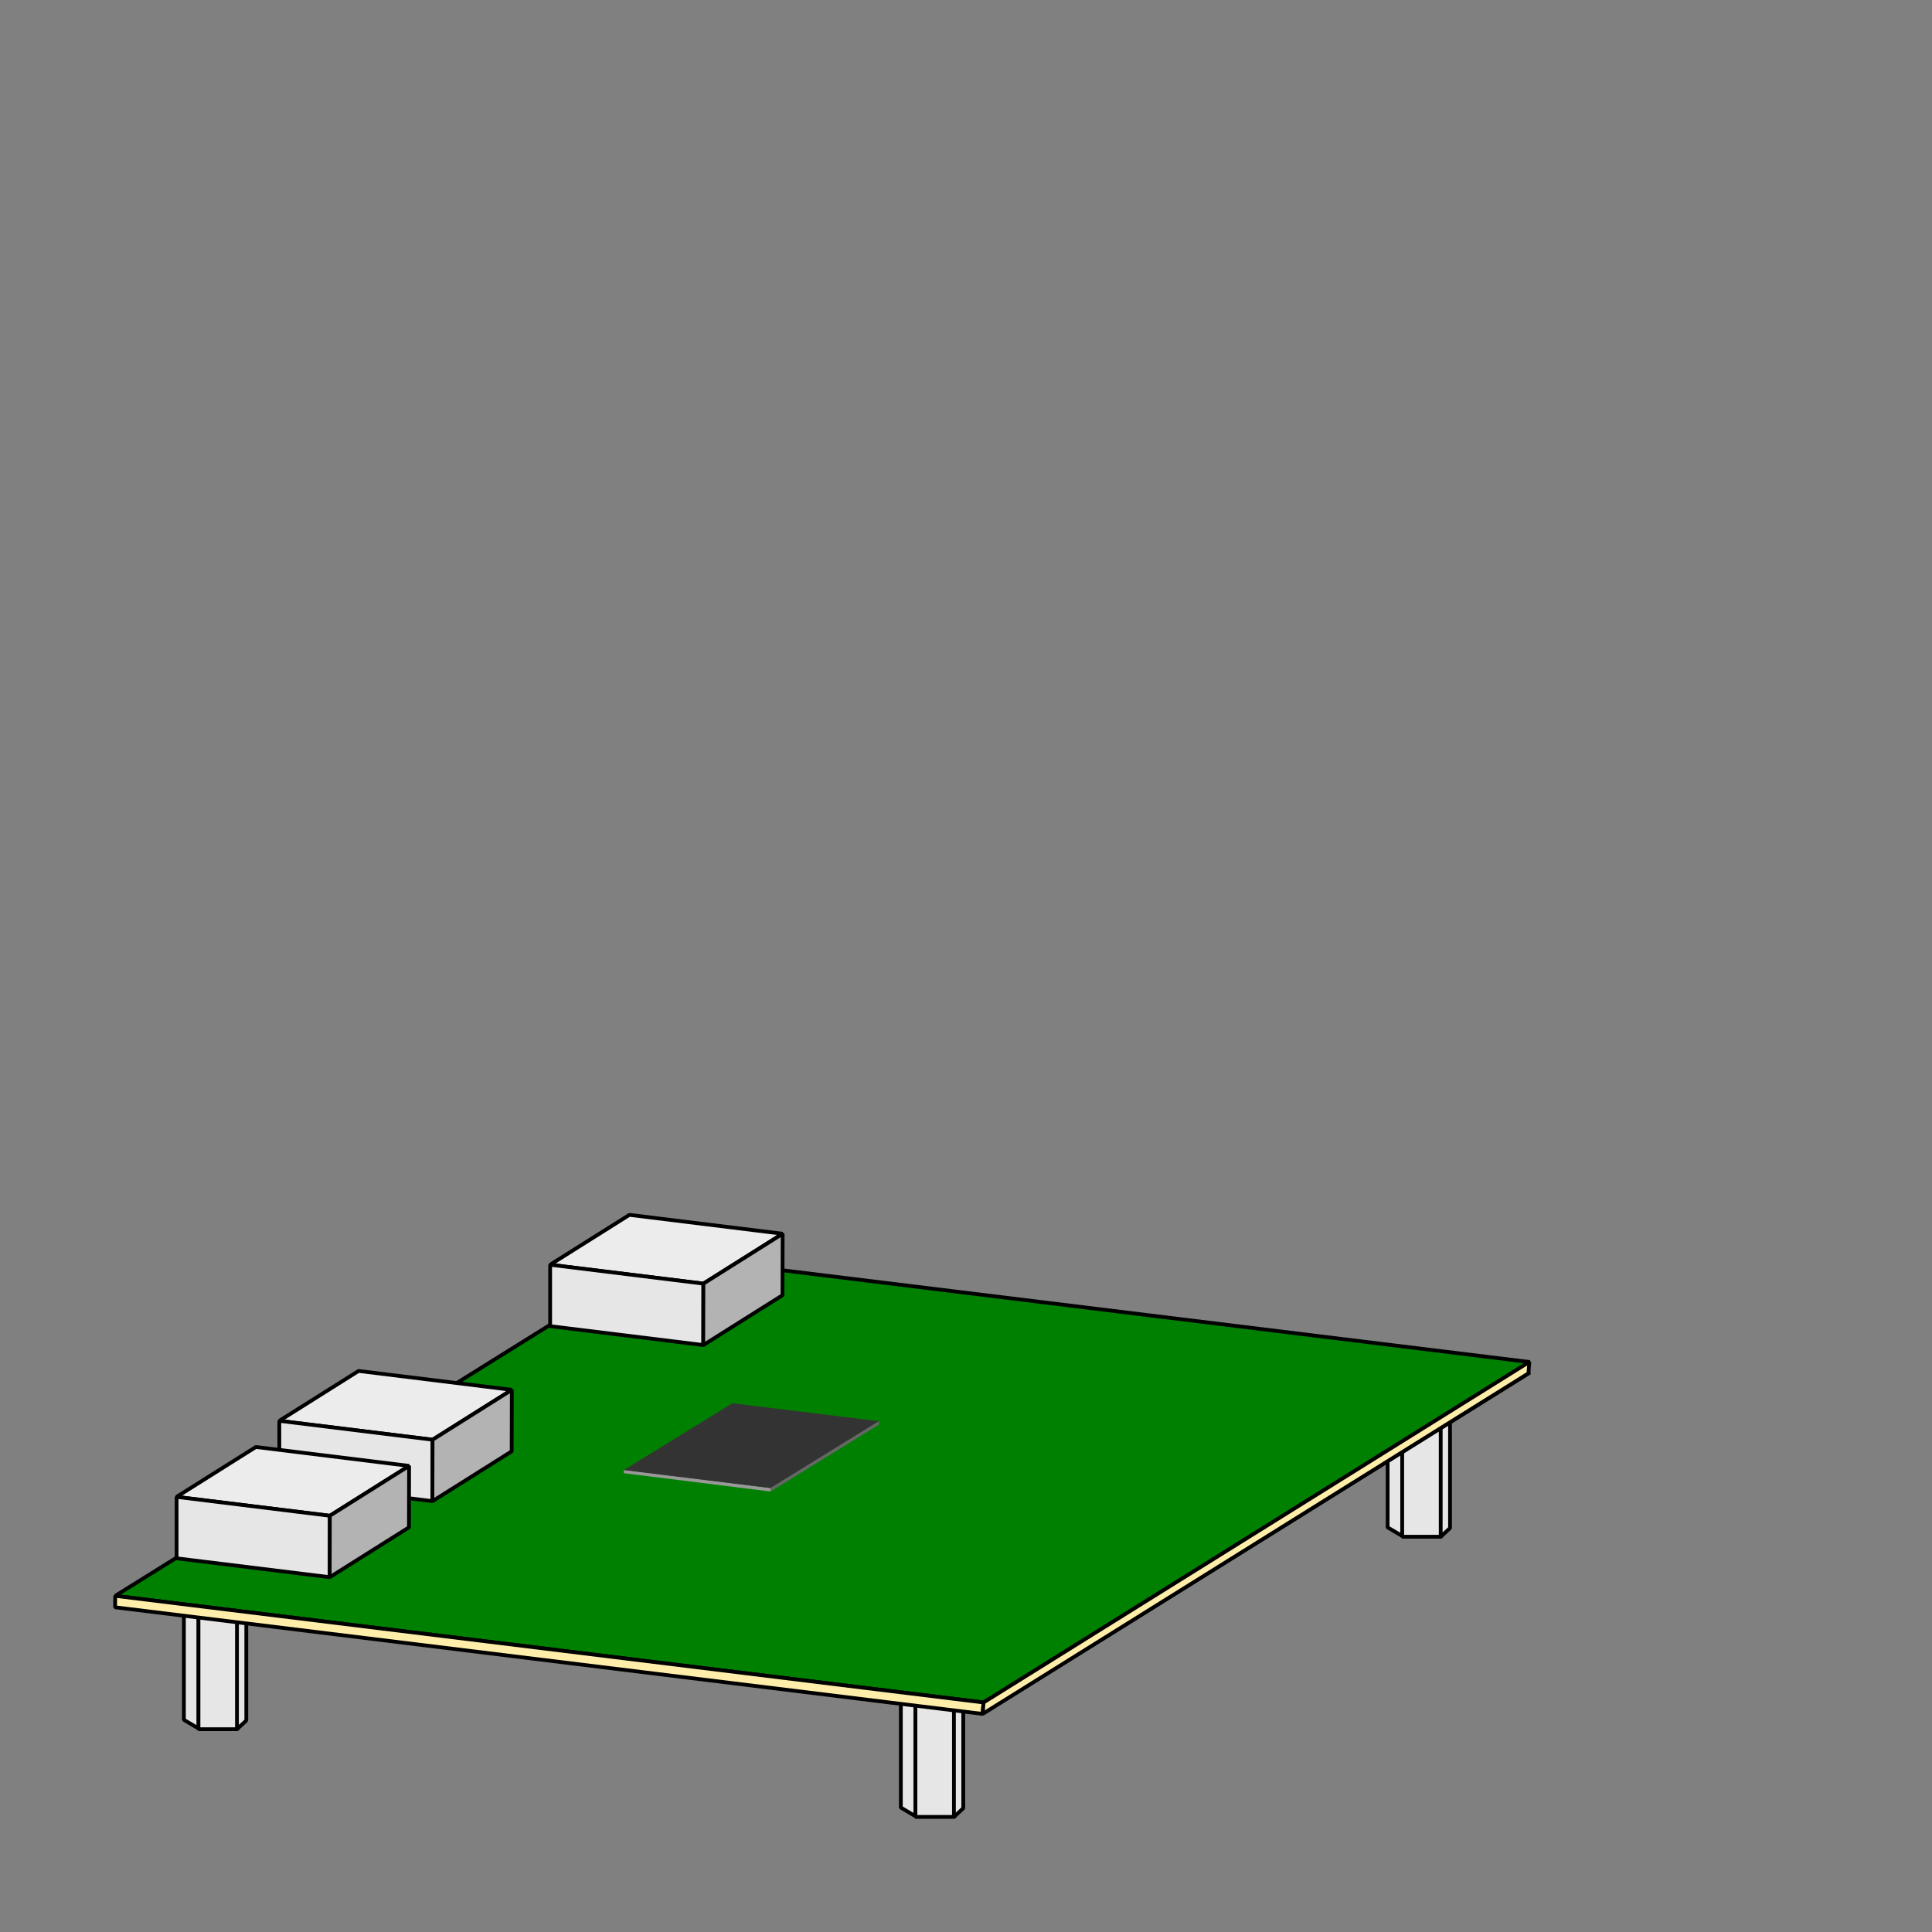 <?xml version="1.0" encoding="UTF-8" standalone="no"?>
<!-- Created with Inkscape (http://www.inkscape.org/) -->

<svg
   xmlns:dc="http://purl.org/dc/elements/1.1/"
   xmlns:cc="http://creativecommons.org/ns#"
   xmlns:rdf="http://www.w3.org/1999/02/22-rdf-syntax-ns#"
   xmlns:svg="http://www.w3.org/2000/svg"
   xmlns="http://www.w3.org/2000/svg"
   xmlns:sodipodi="http://sodipodi.sourceforge.net/DTD/sodipodi-0.dtd"
   xmlns:inkscape="http://www.inkscape.org/namespaces/inkscape"
   width="256"
   height="256"
   id="svg2"
   version="1.1"
   inkscape:version="0.91 r13725"
   sodipodi:docname="cliparts_02_01.svg">
  <rect width="100%" height="100%" fill="#808080" stroke="none"/>
  <title
     id="title4177">Evaluation Board.</title>
  <defs
     id="defs4" />
  <sodipodi:namedview
     id="base"
     pagecolor="#ffffff"
     bordercolor="#666666"
     borderopacity="1.0"
     inkscape:pageopacity="0.0"
     inkscape:pageshadow="2"
     inkscape:zoom="1"
     inkscape:cx="417.90858"
     inkscape:cy="309.0802"
     inkscape:document-units="px"
     inkscape:current-layer="layer1"
     showgrid="false"
     inkscape:window-width="2018"
     inkscape:window-height="1768"
     inkscape:window-x="1703"
     inkscape:window-y="33"
     inkscape:window-maximized="0" />
  <g
     inkscape:label="レイヤー 1"
     inkscape:groupmode="layer"
     id="layer1"
     transform="translate(0,-796.362)">
    <g
       id="g4286"
       transform="translate(-327.127,235.58)">
      <g
         transform="translate(162.125,-33.75)"
         id="g4231">
        <path
           style="fill:#e6e6e6;stroke:#000000;stroke-width:0.5;stroke-linecap:butt;stroke-linejoin:bevel;stroke-miterlimit:4;stroke-dasharray:none;stroke-dashoffset:0;stroke-opacity:1"
           d="m 348.869,777.828 1.945,1.149 0,19.092 -1.945,-1.149 z"
           id="path4233"
           inkscape:connector-curvature="0"
           sodipodi:nodetypes="ccccc" />
        <path
           id="path4235"
           d="m 350.802,779.065 5.215,0 0,19.092 -5.215,0 z"
           style="fill:#e6e6e6;stroke:#000000;stroke-width:0.5;stroke-linecap:butt;stroke-linejoin:bevel;stroke-miterlimit:4;stroke-dasharray:none;stroke-dashoffset:0;stroke-opacity:1"
           inkscape:connector-curvature="0" />
        <path
           inkscape:connector-curvature="0"
           style="fill:#e6e6e6;stroke:#000000;stroke-width:0.5;stroke-linecap:butt;stroke-linejoin:bevel;stroke-miterlimit:4;stroke-dasharray:none;stroke-dashoffset:0;stroke-opacity:1"
           d="m 355.902,779.065 1.237,-1.149 0,19.092 -1.237,1.149 z"
           id="path4237"
           sodipodi:nodetypes="ccccc" />
      </g>
      <g
         id="g4223"
         transform="translate(97.625,3.375)">
        <path
           sodipodi:nodetypes="ccccc"
           inkscape:connector-curvature="0"
           id="path4225"
           d="m 348.869,777.828 1.945,1.149 0,19.092 -1.945,-1.149 z"
           style="fill:#e6e6e6;stroke:#000000;stroke-width:0.5;stroke-linecap:butt;stroke-linejoin:bevel;stroke-miterlimit:4;stroke-dasharray:none;stroke-dashoffset:0;stroke-opacity:1" />
        <path
           inkscape:connector-curvature="0"
           style="fill:#e6e6e6;stroke:#000000;stroke-width:0.5;stroke-linecap:butt;stroke-linejoin:bevel;stroke-miterlimit:4;stroke-dasharray:none;stroke-dashoffset:0;stroke-opacity:1"
           d="m 350.802,779.065 5.215,0 0,19.092 -5.215,0 z"
           id="path4227" />
        <path
           sodipodi:nodetypes="ccccc"
           id="path4229"
           d="m 355.902,779.065 1.237,-1.149 0,19.092 -1.237,1.149 z"
           style="fill:#e6e6e6;stroke:#000000;stroke-width:0.5;stroke-linecap:butt;stroke-linejoin:bevel;stroke-miterlimit:4;stroke-dasharray:none;stroke-dashoffset:0;stroke-opacity:1"
           inkscape:connector-curvature="0" />
      </g>
      <g
         transform="translate(2.625,-8.25)"
         id="g4218">
        <path
           style="fill:#e6e6e6;stroke:#000000;stroke-width:0.5;stroke-linecap:butt;stroke-linejoin:bevel;stroke-miterlimit:4;stroke-dasharray:none;stroke-dashoffset:0;stroke-opacity:1"
           d="m 348.869,777.828 1.945,1.149 0,19.092 -1.945,-1.149 z"
           id="rect4211"
           inkscape:connector-curvature="0"
           sodipodi:nodetypes="ccccc" />
        <path
           id="path4214"
           d="m 350.802,779.065 5.215,0 0,19.092 -5.215,0 z"
           style="fill:#e6e6e6;stroke:#000000;stroke-width:0.5;stroke-linecap:butt;stroke-linejoin:bevel;stroke-miterlimit:4;stroke-dasharray:none;stroke-dashoffset:0;stroke-opacity:1"
           inkscape:connector-curvature="0" />
        <path
           inkscape:connector-curvature="0"
           style="fill:#e6e6e6;stroke:#000000;stroke-width:0.5;stroke-linecap:butt;stroke-linejoin:bevel;stroke-miterlimit:4;stroke-dasharray:none;stroke-dashoffset:0;stroke-opacity:1"
           d="m 355.902,779.065 1.237,-1.149 0,19.092 -1.237,1.149 z"
           id="path4216"
           sodipodi:nodetypes="ccccc" />
      </g>
      <path
         sodipodi:nodetypes="ccccc"
         inkscape:connector-curvature="0"
         id="path4201"
         d="m 414.777,728.531 115.055,14.128 -72.378,45.109 -115.055,-14.128 z"
         style="fill:#008000;stroke:#000000;stroke-width:0.5;stroke-linecap:butt;stroke-linejoin:bevel;stroke-miterlimit:4;stroke-dasharray:none;stroke-dashoffset:0;stroke-opacity:1" />
      <path
         style="fill:#008000;stroke:#000000;stroke-width:0.5;stroke-linecap:butt;stroke-linejoin:bevel;stroke-miterlimit:4;stroke-dasharray:none;stroke-dashoffset:0;stroke-opacity:1"
         d="m 414.777,727.132 115.055,14.128 -72.378,45.109 -115.055,-14.128 z"
         id="path4203"
         inkscape:connector-curvature="0"
         sodipodi:nodetypes="ccccc" />
      <path
         sodipodi:nodetypes="ccccc"
         inkscape:connector-curvature="0"
         id="path4205"
         d="m 342.377,773.757 114.954,14.128 0.122,-1.516 -115.055,-14.128 z"
         style="fill:#ffeeaa;stroke:#000000;stroke-width:0.5;stroke-linecap:butt;stroke-linejoin:bevel;stroke-miterlimit:4;stroke-dasharray:none;stroke-dashoffset:0;stroke-opacity:1" />
      <path
         style="fill:#ffeeaa;stroke:#000000;stroke-width:0.5;stroke-linecap:butt;stroke-linejoin:bevel;stroke-miterlimit:4;stroke-dasharray:none;stroke-dashoffset:0;stroke-opacity:1"
         d="m 529.652,742.757 -72.32,45.128 0.122,-1.516 72.32,-45.128 z"
         id="path4209"
         inkscape:connector-curvature="0"
         sodipodi:nodetypes="ccccc" />
      <g
         transform="translate(10.5,-2.125)"
         id="g4245">
        <path
           style="fill:#999999;stroke:none;stroke-width:0.5;stroke-linecap:butt;stroke-linejoin:bevel;stroke-miterlimit:4;stroke-dasharray:none;stroke-dashoffset:0;stroke-opacity:1"
           d="m 399.289,757.653 19.429,2.422 3.1e-4,0.462 -19.429,-2.422 z"
           id="path4239"
           inkscape:connector-curvature="0"
           sodipodi:nodetypes="ccccc" />
        <path
           sodipodi:nodetypes="ccccc"
           inkscape:connector-curvature="0"
           id="path4241"
           d="m 413.667,748.846 19.43,2.378 -14.378,8.859 -19.43,-2.378 z"
           style="fill:#333333;stroke:none;stroke-width:0.5;stroke-linecap:butt;stroke-linejoin:bevel;stroke-miterlimit:4;stroke-dasharray:none;stroke-dashoffset:0;stroke-opacity:1" />
        <path
           sodipodi:nodetypes="ccccc"
           inkscape:connector-curvature="0"
           id="path4243"
           d="m 433.097,751.211 -14.379,8.872 3.2e-4,0.462 14.379,-8.872 z"
           style="fill:#666666;stroke:none;stroke-width:0.5;stroke-linecap:butt;stroke-linejoin:bevel;stroke-miterlimit:4;stroke-dasharray:none;stroke-dashoffset:0;stroke-opacity:1" />
      </g>
      <g
         id="g4260">
        <path
           style="fill:none;stroke:#000000;stroke-width:0.5;stroke-linecap:butt;stroke-linejoin:bevel;stroke-miterlimit:4;stroke-dasharray:none;stroke-dashoffset:0;stroke-opacity:1"
           d="m 410.527,729.757 20.305,2.503 -10.503,6.609 -20.305,-2.503 z"
           id="path4250"
           inkscape:connector-curvature="0"
           sodipodi:nodetypes="ccccc" />
        <path
           sodipodi:nodetypes="ccccc"
           inkscape:connector-curvature="0"
           id="path4254"
           d="m 410.527,721.757 20.305,2.503 -10.503,6.609 -20.305,-2.503 z"
           style="fill:#ececec;stroke:#000000;stroke-width:0.5;stroke-linecap:butt;stroke-linejoin:bevel;stroke-miterlimit:4;stroke-dasharray:none;stroke-dashoffset:0;stroke-opacity:1" />
        <path
           style="fill:#e6e6e6;stroke:#000000;stroke-width:0.5;stroke-linecap:butt;stroke-linejoin:bevel;stroke-miterlimit:4;stroke-dasharray:none;stroke-dashoffset:0;stroke-opacity:1"
           d="m 400.024,736.507 20.305,2.503 -1.9e-4,-8.141 -20.305,-2.503 z"
           id="path4256"
           inkscape:connector-curvature="0"
           sodipodi:nodetypes="ccccc" />
        <path
           style="fill:#b3b3b3;stroke:#000000;stroke-width:0.5;stroke-linecap:butt;stroke-linejoin:bevel;stroke-miterlimit:4;stroke-dasharray:none;stroke-dashoffset:0;stroke-opacity:1"
           d="m 430.812,732.408 0.02,-8.148 -10.503,6.609 -0.02,8.148 z"
           id="path4258"
           inkscape:connector-curvature="0"
           sodipodi:nodetypes="ccccc" />
      </g>
      <g
         id="g4276"
         transform="translate(-35.886,20.683)">
        <path
           style="fill:none;stroke:#000000;stroke-width:0.5;stroke-linecap:butt;stroke-linejoin:bevel;stroke-miterlimit:4;stroke-dasharray:none;stroke-dashoffset:0;stroke-opacity:1"
           d="m 410.527,729.757 20.305,2.503 -10.503,6.609 -20.305,-2.503 z"
           id="path4278"
           inkscape:connector-curvature="0"
           sodipodi:nodetypes="ccccc" />
        <path
           sodipodi:nodetypes="ccccc"
           inkscape:connector-curvature="0"
           id="path4280"
           d="m 410.527,721.757 20.305,2.503 -10.503,6.609 -20.305,-2.503 z"
           style="fill:#ececec;stroke:#000000;stroke-width:0.5;stroke-linecap:butt;stroke-linejoin:bevel;stroke-miterlimit:4;stroke-dasharray:none;stroke-dashoffset:0;stroke-opacity:1" />
        <path
           style="fill:#e6e6e6;stroke:#000000;stroke-width:0.5;stroke-linecap:butt;stroke-linejoin:bevel;stroke-miterlimit:4;stroke-dasharray:none;stroke-dashoffset:0;stroke-opacity:1"
           d="m 400.024,736.507 20.305,2.503 -1.9e-4,-8.141 -20.305,-2.503 z"
           id="path4282"
           inkscape:connector-curvature="0"
           sodipodi:nodetypes="ccccc" />
        <path
           style="fill:#b3b3b3;stroke:#000000;stroke-width:0.5;stroke-linecap:butt;stroke-linejoin:bevel;stroke-miterlimit:4;stroke-dasharray:none;stroke-dashoffset:0;stroke-opacity:1"
           d="m 430.812,732.408 0.02,-8.148 -10.503,6.609 -0.02,8.148 z"
           id="path4284"
           inkscape:connector-curvature="0"
           sodipodi:nodetypes="ccccc" />
      </g>
      <g
         transform="translate(-49.497,30.759)"
         id="g4266">
        <path
           sodipodi:nodetypes="ccccc"
           inkscape:connector-curvature="0"
           id="path4268"
           d="m 410.527,729.757 20.305,2.503 -10.503,6.609 -20.305,-2.503 z"
           style="fill:none;stroke:#000000;stroke-width:0.5;stroke-linecap:butt;stroke-linejoin:bevel;stroke-miterlimit:4;stroke-dasharray:none;stroke-dashoffset:0;stroke-opacity:1" />
        <path
           style="fill:#ececec;stroke:#000000;stroke-width:0.5;stroke-linecap:butt;stroke-linejoin:bevel;stroke-miterlimit:4;stroke-dasharray:none;stroke-dashoffset:0;stroke-opacity:1"
           d="m 410.527,721.757 20.305,2.503 -10.503,6.609 -20.305,-2.503 z"
           id="path4270"
           inkscape:connector-curvature="0"
           sodipodi:nodetypes="ccccc" />
        <path
           sodipodi:nodetypes="ccccc"
           inkscape:connector-curvature="0"
           id="path4272"
           d="m 400.024,736.507 20.305,2.503 -1.9e-4,-8.141 -20.305,-2.503 z"
           style="fill:#e6e6e6;stroke:#000000;stroke-width:0.5;stroke-linecap:butt;stroke-linejoin:bevel;stroke-miterlimit:4;stroke-dasharray:none;stroke-dashoffset:0;stroke-opacity:1" />
        <path
           sodipodi:nodetypes="ccccc"
           inkscape:connector-curvature="0"
           id="path4274"
           d="m 430.812,732.408 0.02,-8.148 -10.503,6.609 -0.02,8.148 z"
           style="fill:#b3b3b3;stroke:#000000;stroke-width:0.5;stroke-linecap:butt;stroke-linejoin:bevel;stroke-miterlimit:4;stroke-dasharray:none;stroke-dashoffset:0;stroke-opacity:1" />
      </g>
    </g>
  </g>
</svg>
